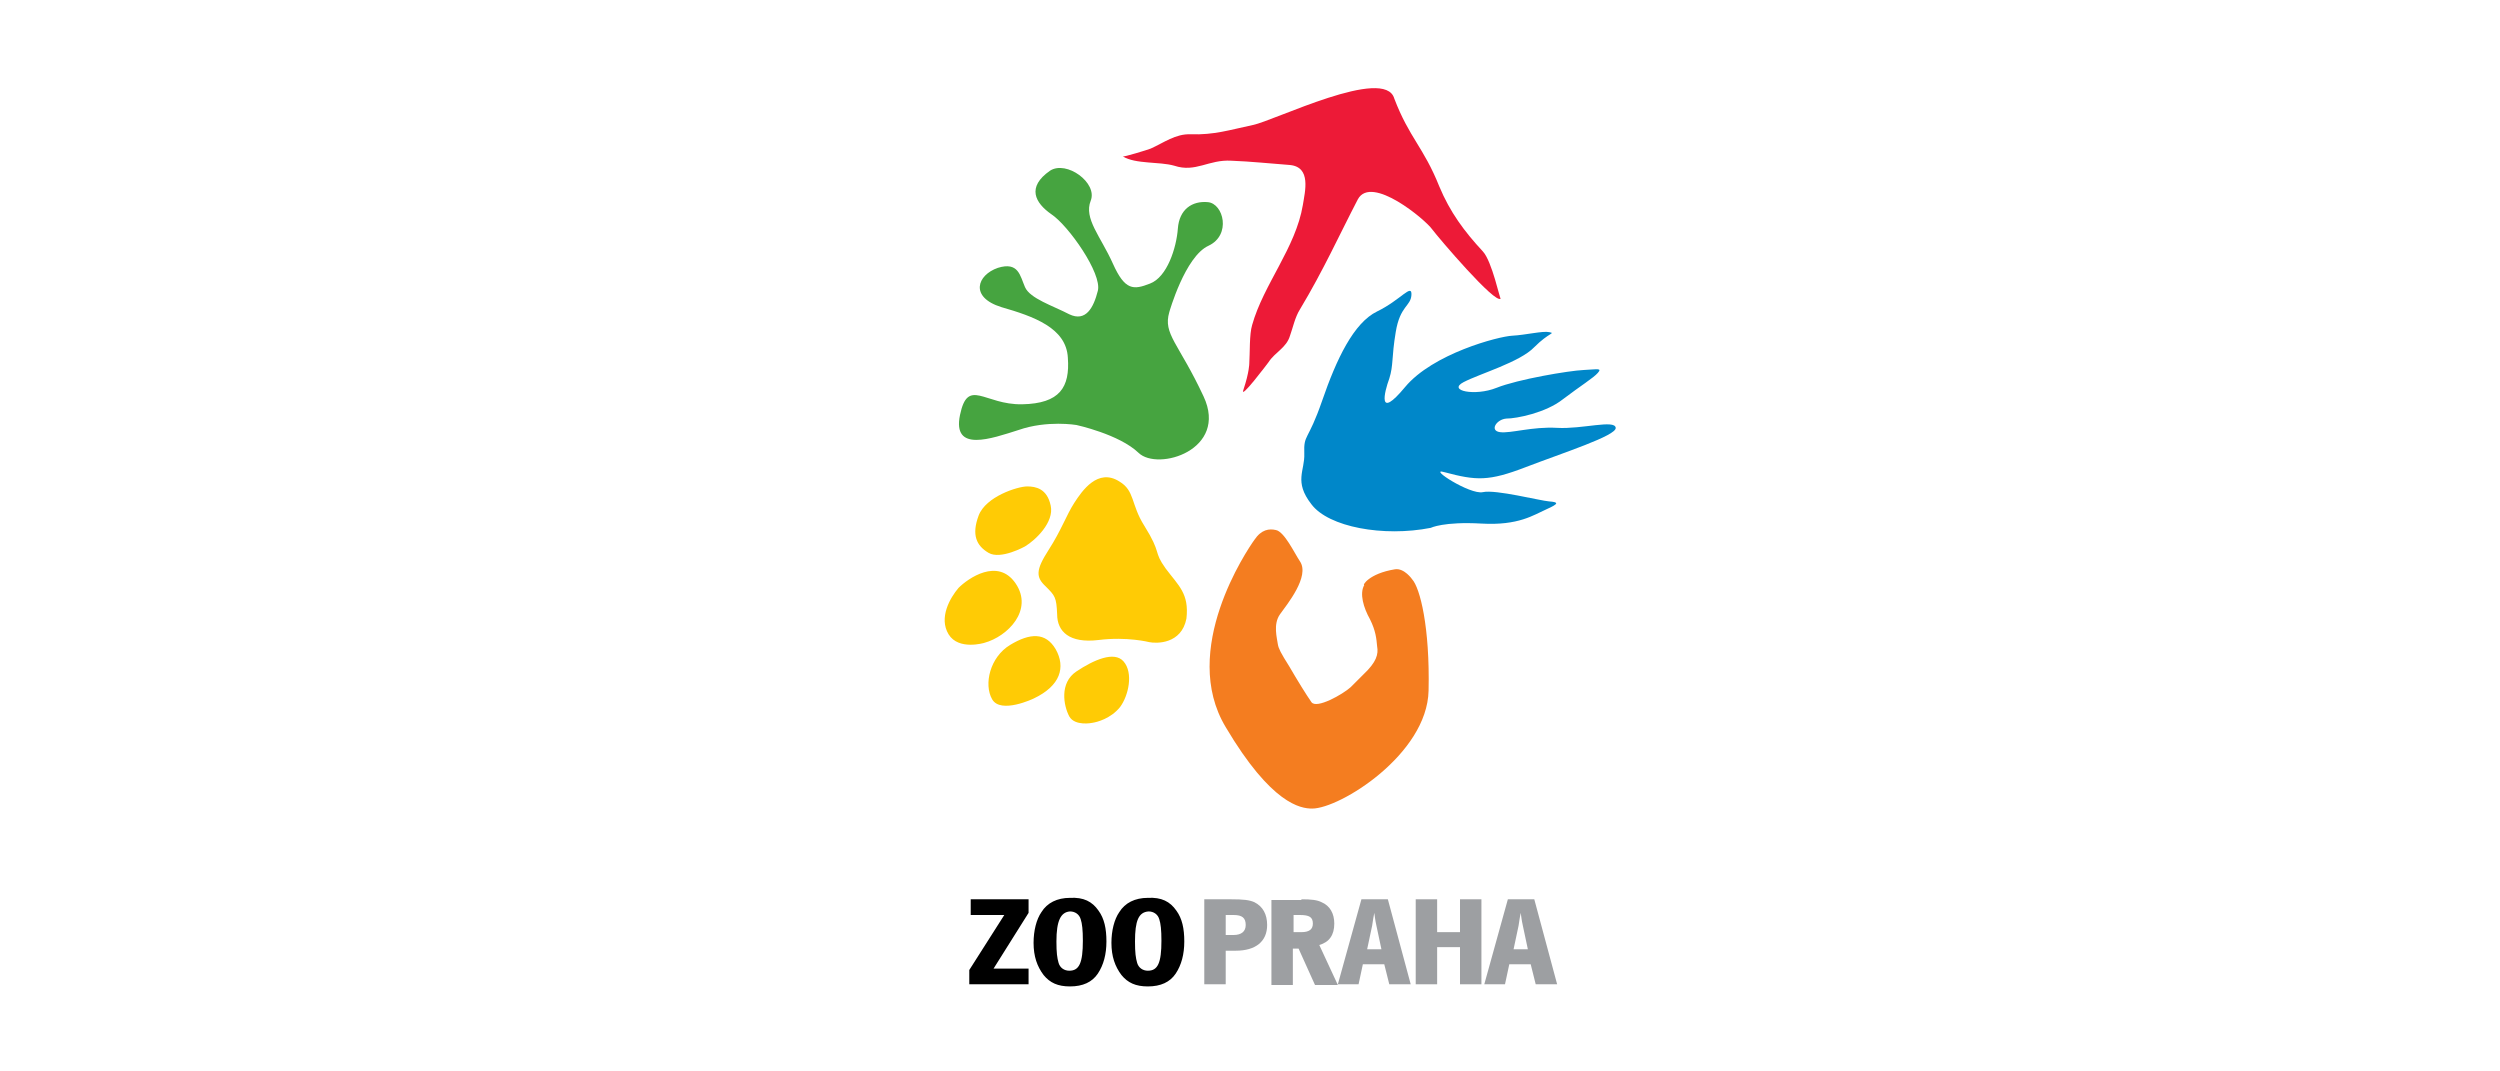 <?xml version="1.0" encoding="utf-8"?>
<!-- Generator: Adobe Illustrator 19.2.1, SVG Export Plug-In . SVG Version: 6.00 Build 0)  -->
<svg version="1.1" id="CMYK_color_CZ" xmlns="http://www.w3.org/2000/svg" xmlns:xlink="http://www.w3.org/1999/xlink" x="0px"
	 y="0px" viewBox="0 0 350 150" style="enable-background:new 0 0 350 150;" xml:space="preserve">
<style type="text/css">
	.st0{fill:#9D9FA2;}
	.st1{fill:#F47D20;}
	.st2{fill:#ED1A37;}
	.st3{fill:#46A440;}
	.st4{fill:#0087C9;}
	.st5{fill:#FFCB05;}
</style>
<g>
	<g>
		<g>
			<path class="st0" d="M172.3,125.9c1.8,0,2.6,0.1,3.3,0.4c1.2,0.6,1.8,1.7,1.8,3.2c0,2.3-1.6,3.6-4.4,3.6h-1.4v4.7h-3v-11.9H172.3
				z M172.7,130.9c1.1,0,1.7-0.5,1.7-1.4c0-1-0.5-1.4-1.7-1.4h-1.1v2.8H172.7z"/>
			<path class="st0" d="M182.2,125.9c1.4,0,2.2,0.1,2.8,0.4c1.2,0.5,1.8,1.6,1.8,3c0,1.6-0.7,2.6-2.1,3l2.6,5.6h-3.2l-2.3-5.1
				l-0.1,0h-0.3h-0.3l-0.1,0v5.1h-3v-11.9H182.2z M182.2,130.5c1.1,0,1.6-0.4,1.6-1.2c0-0.9-0.5-1.2-1.8-1.2h-0.9v2.4H182.2z"/>
			<path class="st0" d="M190.2,137.8h-2.9l3.3-11.9h3.7l3.2,11.9h-3l-0.7-2.8h-3L190.2,137.8z M193.4,132.9l-0.7-3.3
				c-0.2-0.9-0.2-1.2-0.3-1.8c-0.1,0.5-0.2,1.1-0.3,1.8l-0.7,3.3H193.4z"/>
			<polygon class="st0" points="201.2,137.8 198.2,137.8 198.2,125.9 201.2,125.9 201.2,130.5 204.4,130.5 204.4,125.9 207.4,125.9 
				207.4,137.8 204.4,137.8 204.4,132.6 201.2,132.6 			"/>
			<path class="st0" d="M210.7,137.8h-2.9l3.3-11.9h3.7l3.2,11.9h-3l-0.7-2.8h-3L210.7,137.8z M213.9,132.9l-0.7-3.3
				c-0.2-0.9-0.2-1.2-0.3-1.8c-0.1,0.5-0.2,1.1-0.3,1.8l-0.7,3.3H213.9z"/>
		</g>
		<g>
			<polygon points="144,125.9 144,127.8 139.1,135.6 144,135.6 144,137.8 135.7,137.8 135.7,135.8 140.6,128.1 135.9,128.1 
				135.9,125.9 			"/>
			<path d="M153.8,127.5c0.8,1.1,1.1,2.5,1.1,4.3c0,1.8-0.4,3.3-1.2,4.5c-0.8,1.2-2.1,1.8-3.9,1.8c-1.7,0-2.8-0.5-3.7-1.6
				c-0.9-1.2-1.4-2.6-1.4-4.5c0-1.7,0.4-3.3,1.1-4.3c0.8-1.3,2.2-2,4-2C151.7,125.6,152.9,126.2,153.8,127.5 M147.9,131.8
				c0,1.6,0.1,2.3,0.3,3c0.2,0.7,0.8,1.1,1.5,1.1c1.4,0,1.9-1.1,1.9-4.2c0-1.5-0.1-2.4-0.3-3c-0.2-0.7-0.8-1.1-1.5-1.1
				C148.5,127.7,147.9,128.9,147.9,131.8"/>
			<path d="M164.7,127.5c0.8,1.1,1.1,2.5,1.1,4.3c0,1.8-0.4,3.3-1.2,4.5c-0.8,1.2-2.1,1.8-3.9,1.8c-1.7,0-2.8-0.5-3.7-1.6
				c-0.9-1.2-1.4-2.6-1.4-4.5c0-1.7,0.4-3.3,1.1-4.3c0.8-1.3,2.2-2,4-2C162.6,125.6,163.8,126.2,164.7,127.5 M158.9,131.8
				c0,1.6,0.1,2.3,0.3,3c0.2,0.7,0.8,1.1,1.5,1.1c1.4,0,1.9-1.1,1.9-4.2c0-1.5-0.1-2.4-0.3-3c-0.2-0.7-0.8-1.1-1.5-1.1
				C159.4,127.7,158.9,128.9,158.9,131.8"/>
		</g>
	</g>
	<g>
		<path class="st1" d="M195.3,79.7c1.3-0.2,2.4,1.4,2.4,1.4c1.1,1.2,2.5,6.7,2.3,15.6c-0.2,8.9-12.4,16.5-16.3,16.5
			c-1.6,0-5.7-0.6-12.1-11.4c-6.5-10.8,3-24.8,4-26.2c1-1.5,2.1-1.6,3-1.4c1.2,0.2,2.6,3.2,3.4,4.4c1.4,2.1-1.8,6-2.8,7.4
			c-1,1.4-0.4,3.4-0.3,4.2c0.1,0.6,0.4,1.2,1.6,3.1c1.1,1.9,2.4,4,3.1,5c0.7,1,4.4-1.1,5.5-2.1c1.1-1.1,0,0,1.8-1.8
			c1.8-1.7,2.1-2.8,1.9-3.9c-0.1-1.1-0.2-2.2-1-3.8c-0.9-1.6-1.5-3.6-0.8-4.8C190.7,82,191.6,80.3,195.3,79.7"/>
		<path class="st2" d="M195.2,13.8c2.1,5.5,4.1,6.8,6.3,12.3c1.5,3.6,3.5,6.3,6.1,9.1c1.3,1.4,2.4,6.8,2.5,6.6
			c-0.7,0.9-8.7-8.5-9.6-9.7c-0.9-1.3-8.5-7.7-10.4-4.2c-2.6,5-4.8,9.9-8.1,15.4c-0.7,1.1-1,2.6-1.4,3.7c-0.5,1.7-2.1,2.3-3,3.7
			c0,0-4.2,5.6-3.5,3.8c0.8-2.4,0.8-3.6,0.8-3.6c0.1-1.5,0-4.1,0.4-5.4c1.6-5.7,6.1-10.8,7.1-16.8c0.3-1.9,1.2-5.3-1.8-5.6
			c-2.7-0.2-5.5-0.5-8.2-0.6c-3.2-0.2-5,1.7-8,0.7c-2.1-0.6-5.4-0.2-7.2-1.3c0.1,0.1,3.4-0.9,3.9-1.1c1.8-0.8,3.5-2.1,5.6-2
			c3.3,0.1,5.4-0.6,8.7-1.3C178.4,16.9,193.9,9.2,195.2,13.8"/>
		<path class="st3" d="M150.7,59.5c0,0,6,1.3,8.7,3.9c2.7,2.6,12.6-0.4,9.1-7.9c-3.5-7.5-5.7-8.7-4.8-11.8c0,0,2.2-7.8,5.5-9.3
			c3.2-1.5,2.1-5.9-0.1-6.1c-2.2-0.2-4,1-4.2,3.7c-0.2,2.7-1.5,6.8-3.9,7.7c-2.3,0.9-3.5,1-5.2-2.8c-1.7-3.8-4.1-6.3-3.1-8.8
			c1-2.5-3.4-5.7-5.7-4.2c-3.3,2.3-2.1,4.5,0.2,6.1c2.4,1.6,7.1,8.3,6.5,10.7c-0.6,2.4-1.7,4.4-4,3.3c-2.3-1.2-5.5-2.2-6.2-3.8
			c-0.7-1.6-0.9-3.6-3.8-2.7c-2.9,1-4,4.1,0.5,5.5c4.5,1.3,9.1,2.9,9.3,7.1c0.3,4.1-1.1,6.4-6.4,6.5c-5.3,0.1-7.6-3.8-8.7,1.5
			c-1.1,5.3,4.4,3.3,8.2,2.1C146.6,58.8,150.7,59.5,150.7,59.5"/>
		<path class="st4" d="M200.3,73.9c0,0,1.8-0.9,7.1-0.6c5.2,0.3,7.3-1.2,9.1-2c1.8-0.8,1.7-1,0.4-1.1c-1.3-0.1-7.5-1.7-9.3-1.3
			c-1.8,0.4-7.8-3.5-5.4-2.8c4.5,1.2,6.2,1.3,11.4-0.7c5.2-2,12.7-4.4,12.6-5.5c-0.1-1.2-4.7,0.2-8.2,0c-3.5-0.2-6.5,0.8-8,0.6
			c-1.5-0.2-0.5-1.8,0.9-1.9c1.4,0,5.5-0.8,7.9-2.7c2.5-1.9,4.3-3,4.9-3.7c0.6-0.7,0-0.5-2-0.4c-2.1,0.1-9.2,1.3-12.2,2.5
			c-3,1.2-6.9,0.4-4.6-0.8c2.3-1.2,7.9-2.8,9.9-4.9c2.1-2.1,3-1.9,2.1-2.1c-0.9-0.2-3.3,0.4-5.2,0.5c-1.9,0.1-11.1,2.5-15,7.2
			c-3.9,4.7-2.9,0.7-2.2-1.2c0.6-1.9,0.3-2.9,0.9-6.5c0.6-3.7,2.1-3.6,2.2-5.2c0.1-1.7-1.5,0.7-4.8,2.3c-3.3,1.6-5.7,6.7-7.7,12.5
			c-2,5.8-2.6,4.6-2.5,7.4c0.1,2.4-1.5,3.9,1,7.1C186,73.8,193.7,75.2,200.3,73.9"/>
		<path class="st5" d="M163.2,79.6c-1.8-2.5-0.5-2-3-6c-1.9-3-1.3-4.9-3.5-6.2c-3-1.9-5.2,1.3-6.3,3c-1.1,1.7-1.8,3.8-3.6,6.6
			c-1.8,2.8-1.8,3.8-0.4,5.1c1.3,1.3,1.5,1.5,1.6,3.9c0,2.4,1.7,4.1,5.8,3.6c4-0.5,7.1,0.3,7.1,0.3c1,0.2,4.5,0.3,5.2-3.3
			C166.5,83.1,165,82,163.2,79.6z M150.7,94c-2.4,1.6-1.8,4.8-1,6.3c0.8,1.4,3.2,0.9,3.2,0.9c0.7-0.1,2.6-0.6,3.9-2.2
			c1.2-1.6,1.9-4.8,0.5-6.4C156,91.1,153.1,92.4,150.7,94z M141.4,90.3c-2.8,1.7-3.7,5.5-2.5,7.6c1.2,2.1,5.8-0.1,5.8-0.1
			c3.8-1.8,4.5-4.4,3.1-6.9C146.4,88.5,144.2,88.6,141.4,90.3z M142.2,81.7c-2.5-3.7-6.7-0.7-8,0.6c-1.2,1.4-2.8,4.2-1.4,6.5
			c1.4,2.3,5,1.2,5,1.2C141.1,89.1,144.7,85.4,142.2,81.7z M138.4,77.4c1.7,1,5.1-0.9,5.1-0.9c1.5-0.9,4.1-3.4,3.6-5.7
			c-0.5-2.4-2.1-2.7-3.3-2.7c-1.3,0-5.8,1.4-6.8,4.1C136,74.9,136.7,76.4,138.4,77.4z"/>
	</g>
</g>
</svg>
